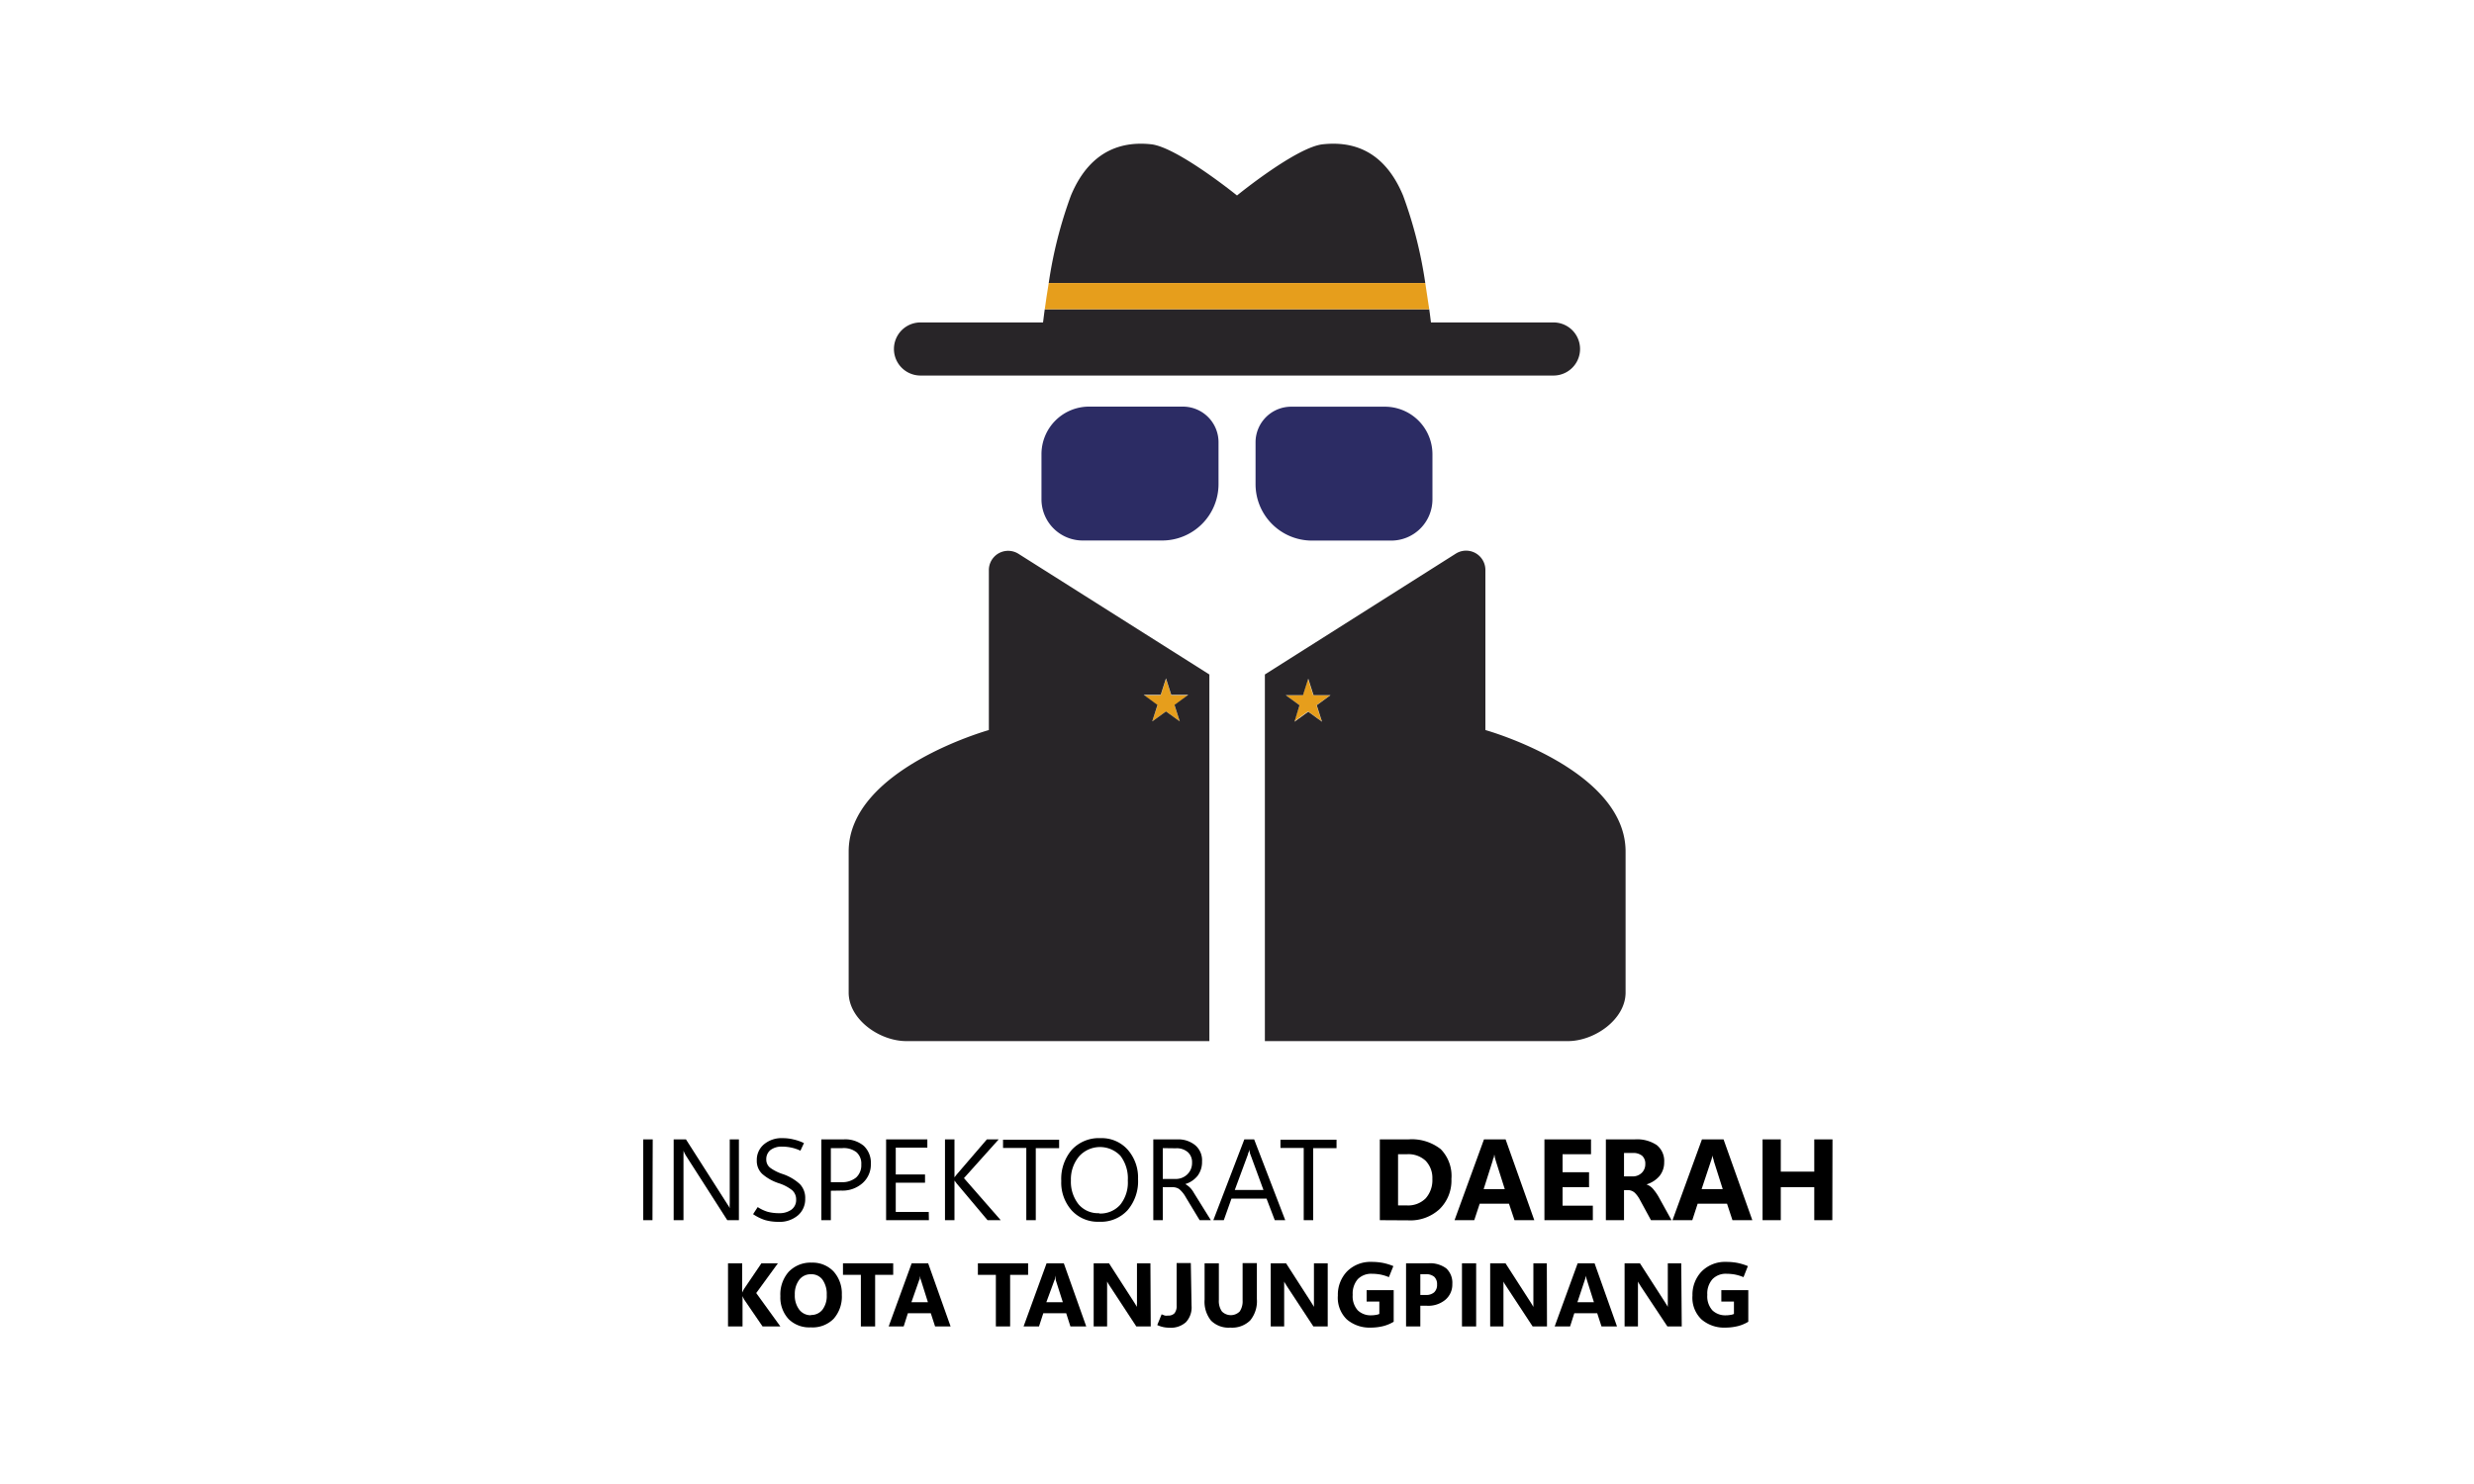 <svg id="Layer_1" data-name="Layer 1" xmlns="http://www.w3.org/2000/svg" viewBox="0 0 300 180"><defs><style>.cls-1{fill:#2c2c64;}.cls-2{fill:#e69e1c;}.cls-3{fill:#282528;}</style></defs><path class="cls-1" d="M132.09,49.32h11.35a4.32,4.32,0,0,1,4.32,4.32v5.08a6.84,6.84,0,0,1-6.84,6.84h-9.63a5,5,0,0,1-5-5v-5.5A5.77,5.77,0,0,1,132.09,49.32Z"/><polygon class="cls-2" points="141.39 82.36 140.75 84.33 138.69 84.33 140.36 85.54 139.72 87.5 141.39 86.29 143.06 87.5 142.42 85.54 144.09 84.33 142.03 84.33 141.39 82.36"/><path class="cls-1" d="M157.21,49.32h9.63a6.84,6.84,0,0,1,6.84,6.84v5.08a4.32,4.32,0,0,1-4.32,4.32H158a5.77,5.77,0,0,1-5.77-5.77v-5.5A5,5,0,0,1,157.21,49.32Z" transform="translate(325.93 114.89) rotate(180)"/><path class="cls-3" d="M170.14,23.72c-2.45-5.88-6.59-6.55-9.73-6.22S150.33,23.44,150,23.71c-.33-.27-7.34-5.88-10.41-6.21s-7.28.34-9.73,6.22a52.64,52.64,0,0,0-2.69,10.61h45.66A52.64,52.64,0,0,0,170.14,23.72Z"/><path class="cls-3" d="M188.38,39.11H173.52c-.06-.45-.12-1-.21-1.6H126.69c-.09.61-.15,1.15-.21,1.6H111.62a3.22,3.22,0,0,0,0,6.44h76.76a3.22,3.22,0,0,0,0-6.44Z"/><path class="cls-2" d="M172.83,34.33H127.17c-.2,1.17-.35,2.26-.48,3.18h46.62C173.18,36.59,173,35.5,172.83,34.33Z"/><polygon class="cls-2" points="156.94 87.5 158.61 86.29 160.28 87.5 159.64 85.54 161.31 84.33 159.25 84.33 158.61 82.36 157.97 84.33 155.91 84.33 157.58 85.54 156.94 87.5"/><path class="cls-3" d="M123.51,67.18a2.34,2.34,0,0,0-3.6,2V88.55s-17,4.75-17,14.74v17.1c0,3.25,3.73,5.89,7,5.89h36.74V81.81ZM143.06,87.5l-1.67-1.21-1.67,1.21.64-2-1.67-1.22h2.06l.64-2,.64,2h2.06l-1.67,1.22Z"/><path class="cls-3" d="M153.38,81.81v44.47h36.74c3.24,0,7-2.64,7-5.89v-17.1c0-10-17-14.74-17-14.74V69.16a2.34,2.34,0,0,0-3.6-2Zm4.2,3.73-1.67-1.22H158l.64-2,.64,2h2.06l-1.67,1.22.64,2-1.67-1.21-1.67,1.21Z"/><path d="M79.12,148H78v-9.8h1.15Z"/><path d="M89.6,148H88.19l-5-7.81a3.07,3.07,0,0,1-.17-.31,2.92,2.92,0,0,1-.14-.31h0a4.15,4.15,0,0,1,0,.49c0,.23,0,.51,0,.86V148H81.69v-9.8h1.49l4.91,7.69.26.4a2.46,2.46,0,0,1,.14.26h0a4,4,0,0,1,0-.58c0-.24,0-.53,0-.87v-6.9H89.6Z"/><path d="M91.32,147.27l.56-.86a4.67,4.67,0,0,0,1.2.57,5.31,5.31,0,0,0,1.4.17,2.47,2.47,0,0,0,1.48-.42,1.43,1.43,0,0,0,.58-1.22,1.47,1.47,0,0,0-.49-1.15,5.11,5.11,0,0,0-1.61-.84,5.8,5.8,0,0,1-2-1.12,2.15,2.15,0,0,1-.67-1.65,2.45,2.45,0,0,1,.87-1.95,3.32,3.32,0,0,1,2.27-.75,5.47,5.47,0,0,1,1.28.15,5.92,5.92,0,0,1,1.3.45l-.43.92a5,5,0,0,0-1.09-.37,5.11,5.11,0,0,0-1.14-.12,2.2,2.2,0,0,0-1.4.41,1.41,1.41,0,0,0-.51,1.15,1.24,1.24,0,0,0,.47,1,5.38,5.38,0,0,0,1.57.78A5.83,5.83,0,0,1,97,143.63a2.42,2.42,0,0,1,.64,1.77,2.57,2.57,0,0,1-.86,2,3.43,3.43,0,0,1-2.42.8,5.86,5.86,0,0,1-1.61-.22A5.78,5.78,0,0,1,91.32,147.27Z"/><path d="M100.75,144.43V148H99.6v-9.8h2.7a3.52,3.52,0,0,1,2.44.78,2.83,2.83,0,0,1,.86,2.2,3,3,0,0,1-1,2.32,3.65,3.65,0,0,1-2.59.91Zm0-5.17v4.13H102a2.65,2.65,0,0,0,1.81-.56,2,2,0,0,0,.63-1.58,1.84,1.84,0,0,0-.58-1.49,2.51,2.51,0,0,0-1.72-.5Z"/><path d="M112.64,148h-5.19v-9.8h5v1h-3.83v3.26h3.55v1h-3.55V147h4Z"/><path d="M121.35,148h-1.6L116,143.54l-.16-.22-.1-.12h0V148h-1.15v-9.8h1.15v4.61h0a1.67,1.67,0,0,1,.12-.16l.14-.18,3.67-4.27h1.43l-4.21,4.7Z"/><path d="M128.43,139.26H125.6V148h-1.15v-8.76h-2.82v-1h6.8Z"/><path d="M133.29,148.19a4.29,4.29,0,0,1-3.34-1.38,5.07,5.07,0,0,1-1.26-3.57,5.42,5.42,0,0,1,1.28-3.78,4.46,4.46,0,0,1,3.48-1.41,4.22,4.22,0,0,1,3.27,1.37A5.11,5.11,0,0,1,138,143a5.4,5.4,0,0,1-1.27,3.79A4.38,4.38,0,0,1,133.29,148.19Zm0-1a3.22,3.22,0,0,0,2.54-1.05,4.3,4.3,0,0,0,.93-2.95,4.51,4.51,0,0,0-.9-3,3.41,3.41,0,0,0-5,.06,4.32,4.32,0,0,0-1,2.92,4.39,4.39,0,0,0,.94,2.92A3.1,3.1,0,0,0,133.29,147.15Z"/><path d="M146.83,148h-1.36l-1.68-2.78a3.44,3.44,0,0,0-.81-1,1.42,1.42,0,0,0-.81-.22H141v4h-1.15v-9.8h2.92a3.24,3.24,0,0,1,2.13.68,2.38,2.38,0,0,1,.86,2,2.78,2.78,0,0,1-.54,1.74,3.07,3.07,0,0,1-1.49,1v0a2.91,2.91,0,0,1,.54.4,2.88,2.88,0,0,1,.49.65ZM141,139.26V143h1.56a2,2,0,0,0,1.42-.56,1.91,1.91,0,0,0,.57-1.43,1.62,1.62,0,0,0-.51-1.26,2.06,2.06,0,0,0-1.47-.47Z"/><path d="M147.13,148l3.76-9.8h1.19l3.77,9.8h-1.27l-1-2.62h-4.25l-.93,2.62Zm2.6-3.66h3.48l-1.58-4.3a1,1,0,0,1-.08-.26c0-.11-.05-.24-.07-.39h0c0,.13,0,.26-.07.37s-.06.2-.09.28Z"/><path d="M162.07,139.26h-2.83V148h-1.15v-8.76h-2.82v-1h6.8Z"/><path d="M167.32,148v-9.8h3.47a5.66,5.66,0,0,1,3.92,1.19A4.63,4.63,0,0,1,176,143a4.83,4.83,0,0,1-1.43,3.65,5.21,5.21,0,0,1-3.8,1.37Zm2.21-8v6.21h1.09a3,3,0,0,0,2.26-.86,3.31,3.31,0,0,0,.81-2.35,3,3,0,0,0-.81-2.2,3.05,3.05,0,0,0-2.27-.8Z"/><path d="M176.38,148l3.57-9.8h2.62l3.48,9.8h-2.4l-.67-2h-3.55l-.66,2Zm3.53-3.77h2.56l-1.08-3.4-.1-.35a2.38,2.38,0,0,1-.06-.37h-.06c0,.14,0,.26-.07.36s-.06.21-.1.33Z"/><path d="M193.15,148h-5.87v-9.8h5.65V140h-3.45v2.18h3.21V144h-3.21v2.24h3.67Z"/><path d="M202.69,148H200.2l-1.31-2.41a3.59,3.59,0,0,0-.63-.89,1.24,1.24,0,0,0-.73-.34h-.6V148h-2.2v-9.8h3.5a4.3,4.3,0,0,1,2.67.69,2.46,2.46,0,0,1,.9,2.08,2.6,2.6,0,0,1-.58,1.69,3.32,3.32,0,0,1-1.57,1v0a1.86,1.86,0,0,1,.82.57,6.56,6.56,0,0,1,.64.91Zm-5.76-8.15v2.84h1a1.55,1.55,0,0,0,1.15-.43,1.44,1.44,0,0,0,.43-1.07,1.27,1.27,0,0,0-.38-1,1.69,1.69,0,0,0-1.16-.34Z"/><path d="M202.81,148l3.57-9.8H209l3.49,9.8h-2.41l-.66-2h-3.56l-.65,2Zm3.53-3.77h2.56l-1.08-3.4c0-.14-.07-.25-.09-.35a2.23,2.23,0,0,1-.07-.37h0c0,.14-.05.26-.08.36a1.73,1.73,0,0,1-.1.33Z"/><path d="M222.19,148H220v-4h-4.06v4h-2.21v-9.8h2.21v3.91H220v-3.91h2.21Z"/><path d="M94.63,160.89H92.47l-2.23-3.26-.08-.16a1.78,1.78,0,0,1-.12-.27h0v3.69H88.28v-7.66H90v3.55h0l.08-.18.13-.24,2.12-3.13h2l-2.63,3.61Z"/><path d="M98.31,161A3.54,3.54,0,0,1,95.63,160a3.84,3.84,0,0,1-1-2.79,4.14,4.14,0,0,1,1-2.94,3.66,3.66,0,0,1,2.79-1.12,3.51,3.51,0,0,1,2.66,1.07,4,4,0,0,1,1,2.84,4.06,4.06,0,0,1-1,2.91A3.59,3.59,0,0,1,98.31,161Zm0-1.5a1.73,1.73,0,0,0,1.42-.64,2.75,2.75,0,0,0,.52-1.79,3,3,0,0,0-.51-1.85,1.64,1.64,0,0,0-1.38-.66,1.73,1.73,0,0,0-1.45.68,2.85,2.85,0,0,0-.53,1.8,2.82,2.82,0,0,0,.53,1.8A1.73,1.73,0,0,0,98.34,159.53Z"/><path d="M108.31,154.63h-2.19v6.26h-1.73v-6.26h-2.17v-1.4h6.09Z"/><path d="M107.76,160.89l2.79-7.66h2l2.72,7.66h-1.88l-.52-1.6h-2.78l-.51,1.6Zm2.76-2.94h2l-.84-2.66a2.55,2.55,0,0,1-.08-.28,1.59,1.59,0,0,1,0-.28h0l-.06.27c0,.08,0,.17-.08.27Z"/><path d="M124.67,154.63h-2.18v6.26h-1.73v-6.26h-2.18v-1.4h6.09Z"/><path d="M124.12,160.89l2.79-7.66H129l2.72,7.66H129.8l-.51-1.6h-2.78l-.52,1.6Zm2.76-2.94h2l-.85-2.66L128,155c0-.07,0-.17,0-.28h0l-.06.27c0,.08,0,.17-.07.27Z"/><path d="M139.54,160.89h-1.75l-3.15-4.81-.24-.37-.15-.27h0q0,.21,0,.51c0,.21,0,.45,0,.73v4.21h-1.63v-7.66h1.86l3,4.66c.07.11.14.21.2.32s.13.21.19.31h0a2,2,0,0,1,0-.4c0-.17,0-.39,0-.65v-4.24h1.63Z"/><path d="M144.49,158.38a2.62,2.62,0,0,1-.69,2,2.71,2.71,0,0,1-2,.66,3.51,3.51,0,0,1-.72-.07,3.47,3.47,0,0,1-.75-.25l.53-1.3.39.15a1.48,1.48,0,0,0,.39,0,1,1,0,0,0,.78-.28,1.39,1.39,0,0,0,.26-.94l0-5.15h1.72Z"/><path d="M152.41,157.57a3.66,3.66,0,0,1-.81,2.59,3.12,3.12,0,0,1-2.41.87,3,3,0,0,1-2.34-.85,3.63,3.63,0,0,1-.78-2.54v-4.41h1.73v4.45a2.2,2.2,0,0,0,.37,1.39,1.52,1.52,0,0,0,2.16,0,2.2,2.2,0,0,0,.35-1.35v-4.51h1.73Z"/><path d="M161,160.89h-1.74l-3.16-4.81-.23-.37a2,2,0,0,1-.15-.27h0c0,.14,0,.31,0,.51s0,.45,0,.73v4.21h-1.63v-7.66h1.86l3,4.66.2.32c.06.1.13.21.18.31h0c0-.09,0-.22,0-.4s0-.39,0-.65v-4.24H161Z"/><path d="M169,160.32a4.74,4.74,0,0,1-1.23.52,6.29,6.29,0,0,1-1.56.19,4.23,4.23,0,0,1-2.9-1,3.66,3.66,0,0,1-1.08-2.89,4.08,4.08,0,0,1,1.1-2.91,4,4,0,0,1,3-1.17,7.14,7.14,0,0,1,1.35.12,6.88,6.88,0,0,1,1.28.39l-.54,1.34a5.36,5.36,0,0,0-1-.31,5.9,5.9,0,0,0-1.07-.1,2.28,2.28,0,0,0-1.7.65,2.68,2.68,0,0,0-.62,1.91,2.53,2.53,0,0,0,.62,1.88,2.25,2.25,0,0,0,1.62.6,3.06,3.06,0,0,0,.56-.05,1.35,1.35,0,0,0,.43-.12v-1.5h-1.54v-1.38H169Z"/><path d="M172.23,158.38v2.51H170.5v-7.66h2.71a3.28,3.28,0,0,1,2.17.62,2.38,2.38,0,0,1,.73,1.89,2.41,2.41,0,0,1-.84,1.91,3.21,3.21,0,0,1-2.22.73Zm0-3.83v2.52h.68a1.43,1.43,0,0,0,1-.32,1.23,1.23,0,0,0,.35-.95,1.21,1.21,0,0,0-.35-.94,1.53,1.53,0,0,0-1-.31Z"/><path d="M179,160.89h-1.72v-7.66H179Z"/><path d="M187.59,160.89h-1.74l-3.16-4.81c-.09-.15-.17-.27-.24-.37s-.11-.2-.14-.27h0c0,.14,0,.31,0,.51s0,.45,0,.73v4.21H180.7v-7.66h1.86l3,4.66c.06.11.13.21.2.32l.18.31h0c0-.09,0-.22,0-.4s0-.39,0-.65v-4.24h1.63Z"/><path d="M188.52,160.89l2.79-7.66h2.05l2.72,7.66H194.2l-.52-1.6H190.9l-.51,1.6Zm2.76-2.94h2l-.84-2.66a2.55,2.55,0,0,1-.08-.28,1.59,1.59,0,0,1-.05-.28h0l-.06.27c0,.08-.05.17-.08.27Z"/><path d="M203.93,160.89h-1.74L199,156.08l-.23-.37a2,2,0,0,1-.15-.27h0q0,.21,0,.51c0,.21,0,.45,0,.73v4.21H197v-7.66h1.86l3,4.66.2.32c.06.1.13.21.18.31h0a2.78,2.78,0,0,1,0-.4c0-.17,0-.39,0-.65v-4.24h1.63Z"/><path d="M212,160.32a4.6,4.6,0,0,1-1.23.52,6.27,6.27,0,0,1-1.55.19,4.19,4.19,0,0,1-2.9-1,3.63,3.63,0,0,1-1.09-2.89,4.08,4.08,0,0,1,1.1-2.91,4,4,0,0,1,3-1.17,7.11,7.11,0,0,1,1.34.12,6.88,6.88,0,0,1,1.28.39l-.53,1.34a5.68,5.68,0,0,0-1-.31,5.87,5.87,0,0,0-1.06-.1,2.24,2.24,0,0,0-1.7.65,2.63,2.63,0,0,0-.63,1.91,2.53,2.53,0,0,0,.62,1.88,2.26,2.26,0,0,0,1.63.6,3,3,0,0,0,.55-.05,1.28,1.28,0,0,0,.43-.12v-1.5h-1.53v-1.38H212Z"/></svg>